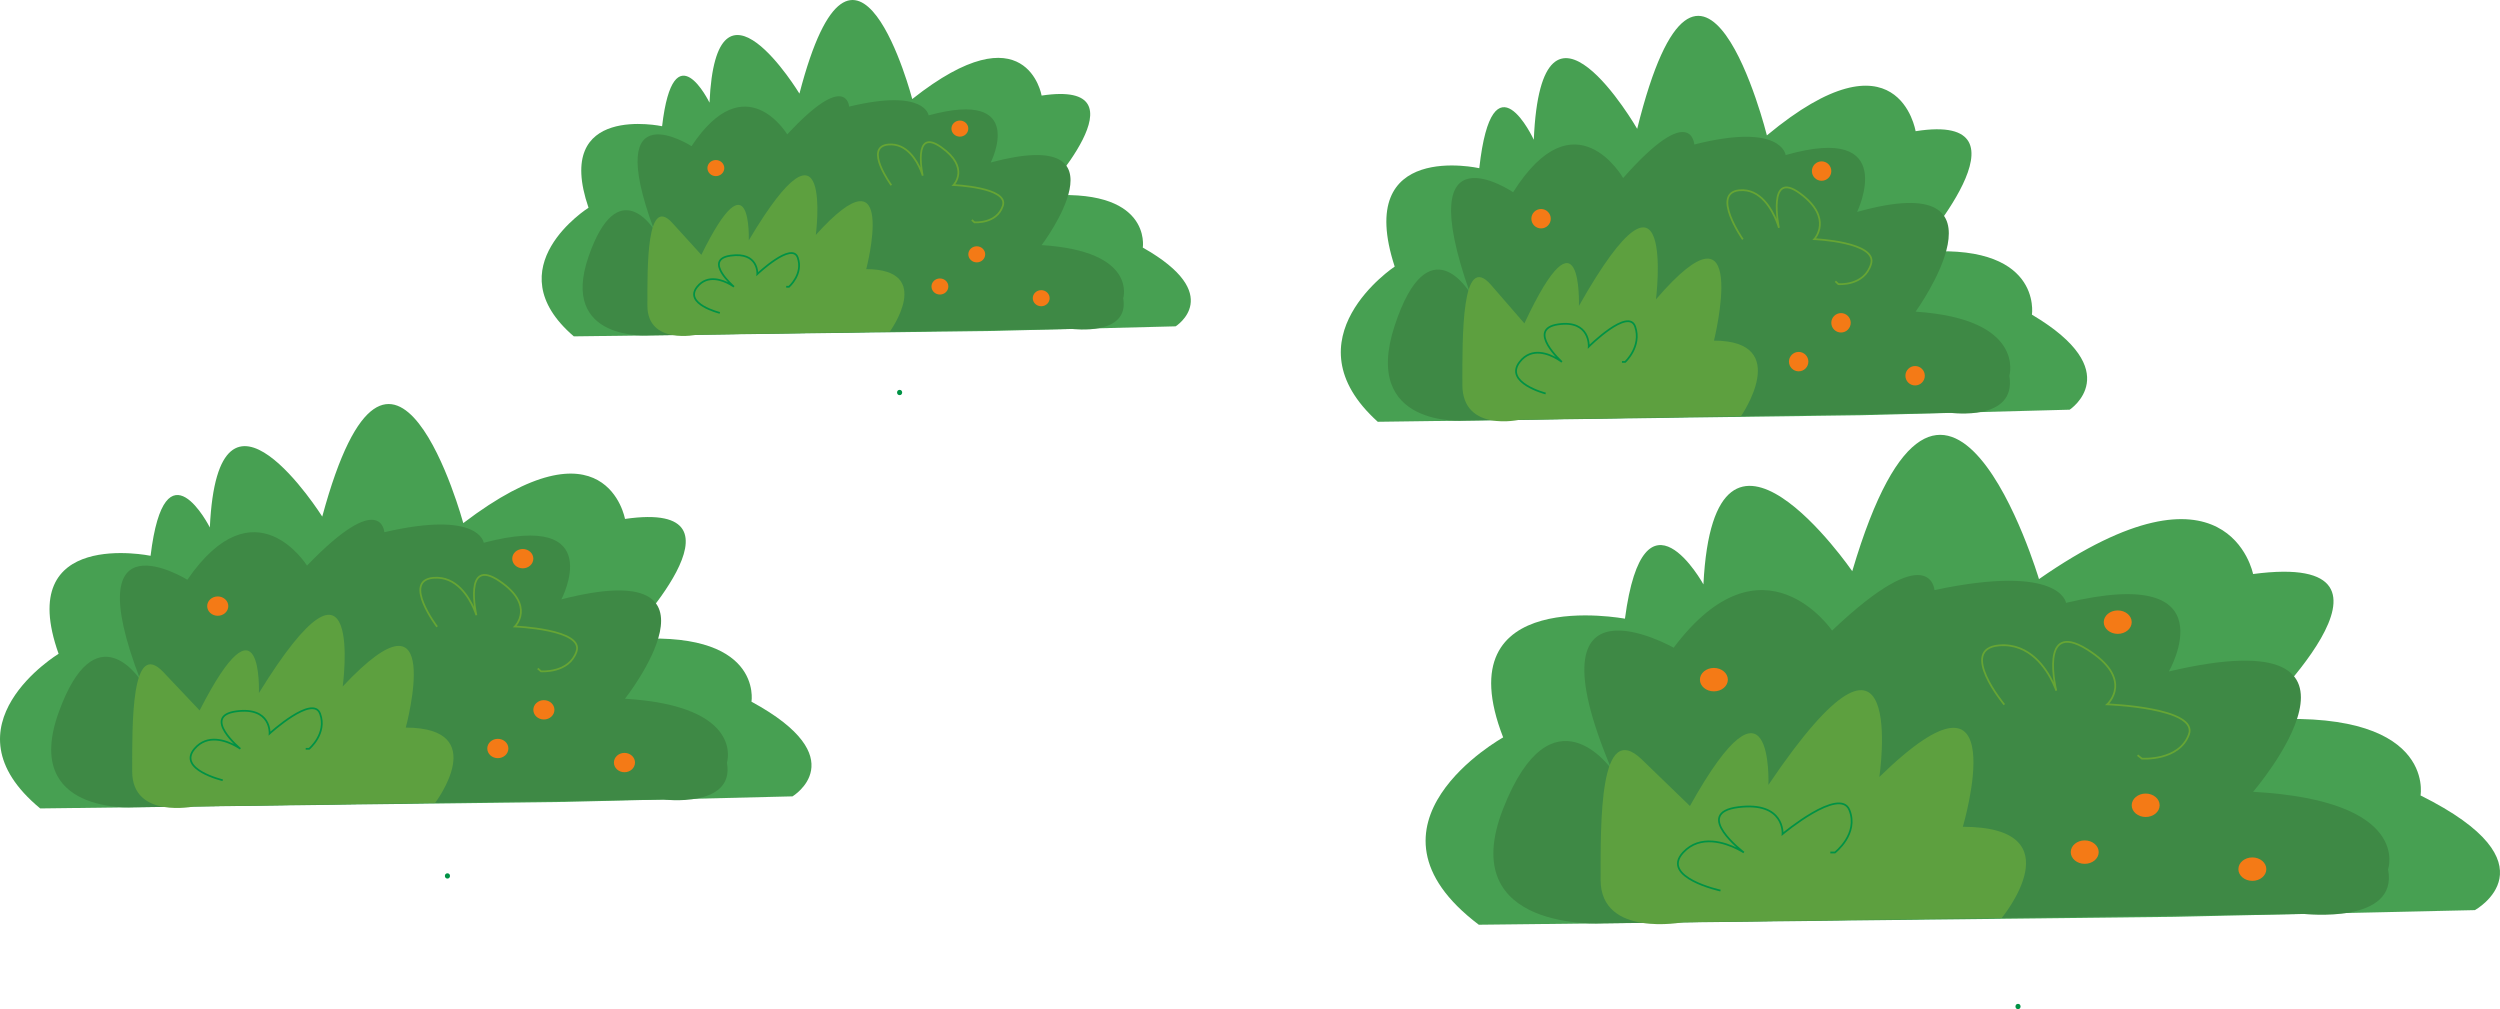 <?xml version="1.0" encoding="UTF-8"?>
<svg id="Layer_2" data-name="Layer 2" xmlns="http://www.w3.org/2000/svg" viewBox="0 0 1416.94 571.96">
  <defs>
    <style>
      .cls-1 {
        stroke: #009245;
      }

      .cls-1, .cls-2 {
        fill: none;
        stroke-miterlimit: 10;
      }

      .cls-3 {
        fill: #009245;
      }

      .cls-3, .cls-4, .cls-5, .cls-6, .cls-7 {
        stroke-width: 0px;
      }

      .cls-4 {
        fill: #47a052;
      }

      .cls-5 {
        fill: #3e8945;
      }

      .cls-6 {
        fill: #5da03f;
      }

      .cls-2 {
        stroke: #66a534;
      }

      .cls-7 {
        fill: #f47a16;
      }
    </style>
  </defs>
  <g id="Layer_3" data-name="Layer 3">
    <g>
      <g>
        <g>
          <path class="cls-4" d="m1054.7,235.34l-273.81,3.72c-52.2-47.08,9.59-87.97,9.59-87.97-23.44-71.87,47.94-55.76,47.94-55.76,7.46-66.91,30.9-16.11,30.9-16.11,4.26-100.36,58.6-6.2,58.6-6.2,36.22-146.21,73.51,3.72,73.51,3.72,74.58-61.95,84.29-2.38,84.29-2.38,71.26-11.25,0,68.82,0,68.82,72.32-6.96,65.93,35.17,65.93,35.17,54.34,32.22,21.39,53.86,21.39,53.86l-118.34,3.14Z"/>
          <path class="cls-5" d="m829.85,238.39s-58.55,4.38-39.37-53.85,42.62-18.59,42.62-18.59c-34.09-96.65,24.5-57,24.5-57,35.16-55.76,62.36-8.05,62.36-8.05,38.85-43.99,40.33-19,40.33-19,49.66-12.59,51.79,5.99,51.79,5.99,64.99-18.59,40.49,32.22,40.49,32.22,92.69-26.02,33.15,56.53,33.15,56.53,62.73,4.18,53.14,36.4,53.14,36.4,4.26,26.02-33.23,20.95-33.23,20.95l-275.79,4.4Z"/>
          <path class="cls-6" d="m861.34,237.89s-32.51,7.36-32.51-19.9-.52-75.84,16.25-56.51c16.77,19.34,18.91,21.81,18.91,21.81,33.03-70.63,30.9-9.91,30.9-9.91,55.4-97.89,43.68-3.72,43.68-3.72,54.34-63.19,32.87,23.38,32.87,23.38,44.91.16,15.31,42.83,15.31,42.83l-125.41,2Z"/>
        </g>
        <path class="cls-3" d="m993.18,278.96c1.93,0,1.93-3,0-3s-1.93,3,0,3h0Z"/>
        <path class="cls-1" d="m919.29,205.13h1.81s9.46-8.68,5.7-19.92c-3.76-11.24-26.32,11.24-26.32,11.24,0,0,.94-15.32-17.42-12.6s2.17,21.29,2.17,21.29c0,0-.97-.77-2.57-1.72-4.64-2.76-14.59-7.03-21.35,1.72-9.08,11.75,14.72,17.88,14.72,17.88"/>
        <path class="cls-2" d="m1040.24,159.43l1.7,1.61s14.63,1.27,18.52-11.34c3.89-12.6-32.15-14.16-32.15-14.16,0,0,11.01-11.79-8.04-25.88s-12.02,19.47-12.02,19.47c0,0-.4-1.5-1.28-3.7-2.54-6.4-9.06-18.77-21.19-17.58-16.29,1.6,2.02,27.82,2.02,27.82"/>
      </g>
      <circle class="cls-7" cx="1043.44" cy="182.96" r="5.5"/>
      <circle class="cls-7" cx="1019.44" cy="204.96" r="5.5"/>
      <circle class="cls-7" cx="873.44" cy="123.96" r="5.5"/>
      <circle class="cls-7" cx="1085.44" cy="212.96" r="5.5"/>
      <circle class="cls-7" cx="1032.44" cy="96.96" r="5.5"/>
    </g>
    <g>
      <g>
        <g>
          <path class="cls-4" d="m1232.33,519.63l-394.17,4.49c-75.15-56.82,13.8-106.17,13.8-106.17-33.74-86.73,69.02-67.29,69.02-67.29,10.74-80.75,44.48-19.44,44.48-19.44,6.13-121.12,84.35-7.48,84.35-7.48,52.15-176.45,105.83,4.49,105.83,4.49,107.36-74.77,121.35-2.88,121.35-2.88,102.58-13.57,0,83.05,0,83.05,104.11-8.4,94.91,42.44,94.91,42.44,78.22,38.88,30.8,65,30.8,65l-170.37,3.79Z"/>
          <path class="cls-5" d="m908.64,523.31s-84.28,5.29-56.68-64.99,61.35-22.43,61.35-22.43c-49.08-116.64,35.28-68.79,35.28-68.79,50.61-67.29,89.78-9.72,89.78-9.72,55.93-53.09,58.06-22.93,58.06-22.93,71.49-15.2,74.56,7.23,74.56,7.23,93.56-22.43,58.28,38.88,58.28,38.88,133.43-31.4,47.73,68.22,47.73,68.22,90.31,5.05,76.5,43.93,76.5,43.93,6.13,31.4-47.83,25.28-47.83,25.28l-397.02,5.32Z"/>
          <path class="cls-6" d="m953.98,522.7s-46.79,8.89-46.79-24.01-.75-91.53,23.4-68.2c24.15,23.34,27.22,26.33,27.22,26.33,47.55-85.24,44.48-11.96,44.48-11.96,79.75-118.13,62.88-4.49,62.88-4.49,78.22-76.26,47.32,28.22,47.32,28.22,64.65.19,22.04,51.69,22.04,51.69l-180.54,2.42Z"/>
        </g>
        <path class="cls-3" d="m1143.76,571.96c1.93,0,1.93-3,0-3s-1.93,3,0,3h0Z"/>
        <path class="cls-1" d="m1037.39,483.17h2.61s13.62-10.48,8.21-24.04c-5.41-13.56-37.89,13.56-37.89,13.56,0,0,1.35-18.49-25.08-15.21-26.43,3.28,3.13,25.69,3.13,25.69,0,0-1.4-.93-3.69-2.07-6.69-3.33-21-8.48-30.73,2.07-13.07,14.18,21.19,21.58,21.19,21.58"/>
        <path class="cls-2" d="m1211.51,428.02l2.45,1.95s21.06,1.53,26.66-13.68c5.6-15.21-46.29-17.09-46.29-17.09,0,0,15.84-14.23-11.58-31.24-27.42-17.01-17.3,23.5-17.3,23.5,0,0-.58-1.81-1.84-4.46-3.66-7.73-13.05-22.65-30.5-21.21-23.45,1.94,2.9,33.58,2.9,33.58"/>
      </g>
      <ellipse class="cls-7" cx="1216.12" cy="456.41" rx="7.92" ry="6.64"/>
      <ellipse class="cls-7" cx="1181.57" cy="482.96" rx="7.92" ry="6.64"/>
      <ellipse class="cls-7" cx="971.39" cy="385.21" rx="7.92" ry="6.64"/>
      <ellipse class="cls-7" cx="1276.58" cy="492.61" rx="7.92" ry="6.64"/>
      <ellipse class="cls-7" cx="1200.28" cy="352.62" rx="7.92" ry="6.64"/>
    </g>
    <g>
      <g>
        <g>
          <path class="cls-4" d="m320.5,454.5l-297.72,3.7c-56.76-46.91,10.43-87.64,10.43-87.64-25.49-71.6,52.13-55.55,52.13-55.55,8.11-66.66,33.59-16.05,33.59-16.05,4.63-99.99,63.71-6.17,63.71-6.17,39.39-145.66,79.93,3.7,79.93,3.7,81.09-61.72,91.66-2.37,91.66-2.37,77.48-11.2,0,68.56,0,68.56,78.64-6.93,71.69,35.03,71.69,35.03,59.08,32.09,23.26,53.65,23.26,53.65l-128.68,3.13Z"/>
          <path class="cls-5" d="m76.02,457.54s-63.66,4.37-42.81-53.65c20.85-58.02,46.34-18.52,46.34-18.52-37.07-96.28,26.64-56.78,26.64-56.78,38.23-55.55,67.81-8.02,67.81-8.02,42.24-43.82,43.85-18.93,43.85-18.93,54-12.55,56.31,5.97,56.31,5.97,70.66-18.52,44.02,32.09,44.02,32.09,100.78-25.92,36.05,56.32,36.05,56.32,68.21,4.17,57.78,36.26,57.78,36.26,4.63,25.92-36.13,20.87-36.13,20.87l-299.87,4.39Z"/>
          <path class="cls-6" d="m110.26,457.04s-35.34,7.34-35.34-19.82-.57-75.56,17.67-56.29c18.24,19.26,20.56,21.73,20.56,21.73,35.91-70.36,33.59-9.88,33.59-9.88,60.24-97.52,47.5-3.7,47.5-3.7,59.08-62.95,35.74,23.3,35.74,23.3,48.83.16,16.65,42.67,16.65,42.67l-136.36,2Z"/>
        </g>
        <path class="cls-3" d="m253.6,497.96c1.93,0,1.93-3,0-3s-1.93,3,0,3h0Z"/>
        <path class="cls-1" d="m173.26,424.4h1.97s10.29-8.65,6.2-19.85c-4.09-11.2-28.62,11.2-28.62,11.2,0,0,1.02-15.27-18.94-12.56-19.96,2.71,2.36,21.21,2.36,21.21,0,0-1.05-.77-2.79-1.71-5.05-2.75-15.86-7-23.21,1.71-9.87,11.7,16,17.81,16,17.81"/>
        <path class="cls-2" d="m304.78,378.88l1.85,1.61s15.91,1.26,20.14-11.29c4.23-12.56-34.96-14.11-34.96-14.11,0,0,11.97-11.74-8.74-25.79-20.71-14.04-13.07,19.4-13.07,19.4,0,0-.44-1.49-1.39-3.68-2.76-6.38-9.86-18.7-23.04-17.51-17.71,1.6,2.19,27.72,2.19,27.72"/>
      </g>
      <ellipse class="cls-7" cx="308.26" cy="402.31" rx="5.98" ry="5.48"/>
      <ellipse class="cls-7" cx="282.16" cy="424.23" rx="5.98" ry="5.48"/>
      <ellipse class="cls-7" cx="123.41" cy="343.53" rx="5.98" ry="5.48"/>
      <ellipse class="cls-7" cx="353.93" cy="432.2" rx="5.98" ry="5.48"/>
      <ellipse class="cls-7" cx="296.3" cy="316.64" rx="5.98" ry="5.48"/>
    </g>
    <g>
      <g>
        <g>
          <path class="cls-4" d="m563.39,187.56l-238.17,3.08c-45.41-39.01,8.34-72.9,8.34-72.9-20.39-59.55,41.7-46.2,41.7-46.2,6.49-55.44,26.87-13.35,26.87-13.35,3.71-83.16,50.97-5.13,50.97-5.13,31.51-121.15,63.94,3.08,63.94,3.08,64.87-51.34,73.32-1.97,73.32-1.97,61.98-9.32,0,57.02,0,57.02,62.91-5.77,57.35,29.14,57.35,29.14,47.26,26.69,18.61,44.63,18.61,44.63l-102.94,2.6Z"/>
          <path class="cls-5" d="m367.81,190.09s-50.93,3.63-34.25-44.62c16.68-48.26,37.07-15.4,37.07-15.4-29.66-80.08,21.31-47.23,21.31-47.23,30.58-46.2,54.25-6.67,54.25-6.67,33.79-36.45,35.08-15.75,35.08-15.75,43.2-10.43,45.05,4.97,45.05,4.97,56.53-15.4,35.22,26.69,35.22,26.69,80.62-21.56,28.84,46.84,28.84,46.84,54.57,3.47,46.23,30.16,46.23,30.16,3.71,21.56-28.9,17.36-28.9,17.36l-239.89,3.65Z"/>
          <path class="cls-6" d="m395.2,189.67s-28.27,6.1-28.27-16.49-.45-62.84,14.14-46.82c14.59,16.02,16.44,18.08,16.44,18.08,28.73-58.52,26.87-8.21,26.87-8.21,48.19-81.11,38-3.08,38-3.08,47.26-52.36,28.59,19.38,28.59,19.38,39.06.13,13.32,35.49,13.32,35.49l-109.09,1.66Z"/>
        </g>
        <path class="cls-3" d="m509.88,223.96c1.93,0,1.93-3,0-3s-1.93,3,0,3h0Z"/>
        <path class="cls-1" d="m445.6,162.53h1.58s8.23-7.2,4.96-16.51-22.9,9.31-22.9,9.31c0,0,.82-12.7-15.15-10.44-15.97,2.25,1.89,17.64,1.89,17.64,0,0-.84-.64-2.23-1.42-4.04-2.28-12.69-5.82-18.57,1.42-7.89,9.73,12.8,14.81,12.8,14.81"/>
        <path class="cls-2" d="m550.81,124.66l1.48,1.34s12.72,1.05,16.11-9.39-27.97-11.73-27.97-11.73c0,0,9.57-9.77-6.99-21.45-16.57-11.68-10.46,16.13-10.46,16.13,0,0-.35-1.24-1.11-3.06-2.21-5.31-7.88-15.55-18.43-14.57-14.17,1.33,1.75,23.05,1.75,23.05"/>
      </g>
      <ellipse class="cls-7" cx="553.6" cy="144.15" rx="4.78" ry="4.56"/>
      <ellipse class="cls-7" cx="532.72" cy="162.38" rx="4.78" ry="4.56"/>
      <ellipse class="cls-7" cx="405.73" cy="95.26" rx="4.78" ry="4.56"/>
      <ellipse class="cls-7" cx="590.13" cy="169.01" rx="4.78" ry="4.56"/>
      <ellipse class="cls-7" cx="544.03" cy="72.89" rx="4.78" ry="4.56"/>
    </g>
  </g>
</svg>